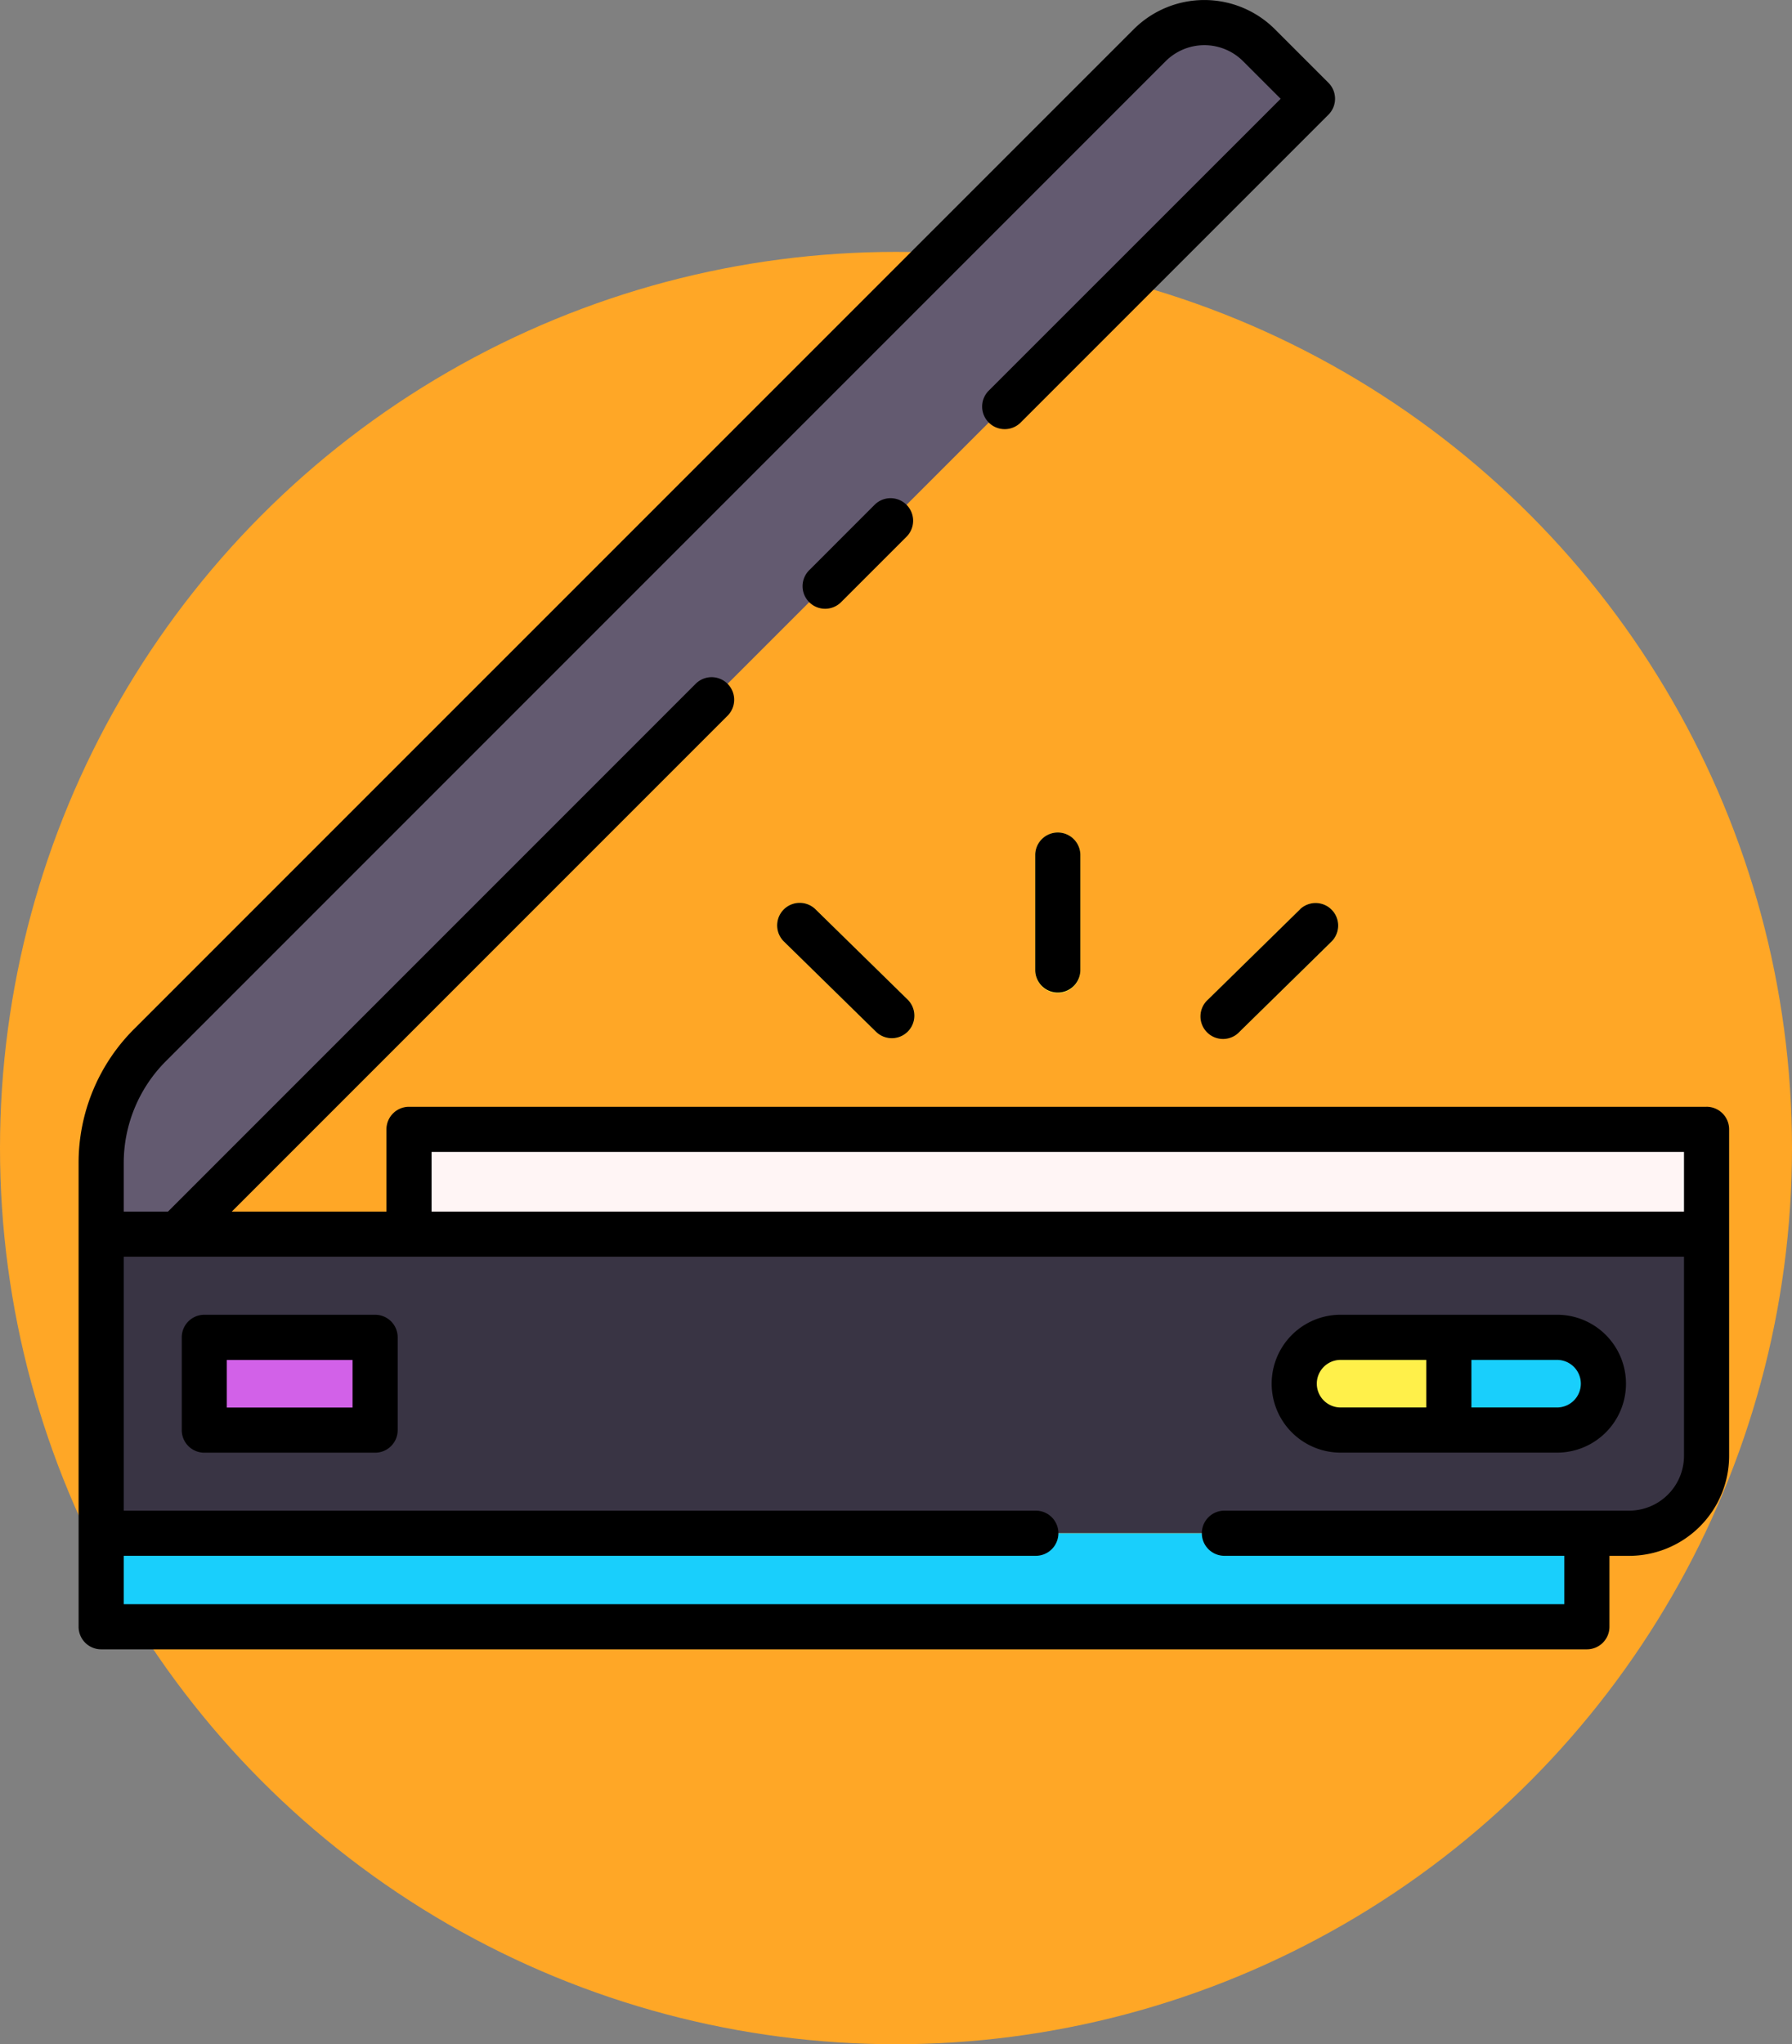 <svg xmlns="http://www.w3.org/2000/svg" width="114" height="130.021" viewBox="0 0 114 130.021">
  <rect x="0" y="0" width="114" height="130.021" fill="#808080" stroke="none"/>
  <g id="Grupo_58646" data-name="Grupo 58646" transform="translate(-602 -990.979)">
    <circle id="Elipse_4068" data-name="Elipse 4068" cx="57" cy="57" r="57" transform="translate(602 1007)" fill="#ffa726"/>
    <g id="scanner" transform="translate(607 990.982)">
      <g id="Grupo_54540" data-name="Grupo 54540" transform="translate(1.436 1.429)">
        <path id="Trazado_100746" data-name="Trazado 100746" d="M1.75,95.688H103.879v14.1a4.922,4.922,0,0,1-4.922,4.922H1.75Z" transform="translate(-1.75 -18.624)" fill="#393444"/>
        <path id="Trazado_100747" data-name="Trazado 100747" d="M9.75,103.688H20.619v5.9H9.75Z" transform="translate(-3.188 -20.061)" fill="#d261e8"/>
        <path id="Trazado_100748" data-name="Trazado 100748" d="M1.75,118.877H96.266v5.95H1.75Z" transform="translate(-1.75 -22.79)" fill="#19cffc"/>
        <path id="Trazado_100749" data-name="Trazado 100749" d="M78.811,6.591l-3.4-3.407a4.922,4.922,0,0,0-6.96,0L4.874,66.758A10.664,10.664,0,0,0,1.75,74.305V78.81H6.595Z" transform="translate(-1.75 -1.743)" fill="#635a70"/>
        <path id="Trazado_100750" data-name="Trazado 100750" d="M113.147,103.688h-6.885v5.9h6.885a2.949,2.949,0,1,0,0-5.9Z" transform="translate(-20.53 -20.061)" fill="#19cffc"/>
        <path id="Trazado_100751" data-name="Trazado 100751" d="M97.222,103.688a2.949,2.949,0,1,0,0,5.9h6.886v-5.9Z" transform="translate(-18.375 -20.061)" fill="#fff04a"/>
        <path id="Trazado_100752" data-name="Trazado 100752" d="M25.625,87.563h82.544v6.665H25.625Z" transform="translate(-6.04 -17.164)" fill="#fff5f5"/>
        <g id="Grupo_54539" data-name="Grupo 54539" transform="translate(43.004 51.481)">
          <path id="Trazado_100753" data-name="Trazado 100753" d="M61.465,78.613a1.427,1.427,0,0,1-1-.41l-5.855-5.742a1.435,1.435,0,1,1,2.009-2.051l5.858,5.742a1.436,1.436,0,0,1-1,2.461Z" transform="translate(-54.175 -65.488)" fill="#fff04a"/>
          <path id="Trazado_100754" data-name="Trazado 100754" d="M88.5,78.613a1.436,1.436,0,0,1-1-2.461l5.857-5.742a1.436,1.436,0,0,1,2.01,2.051L89.5,78.2a1.428,1.428,0,0,1-1,.41Z" transform="translate(-60.084 -65.488)" fill="#fff04a"/>
          <path id="Trazado_100755" data-name="Trazado 100755" d="M75.623,74.754a1.436,1.436,0,0,1-1.436-1.436V65.936a1.436,1.436,0,0,1,2.871,0v7.383a1.435,1.435,0,0,1-1.436,1.436Z" transform="translate(-57.771 -64.5)" fill="#fff04a"/>
        </g>
      </g>
      <g id="Grupo_54541" data-name="Grupo 54541" transform="translate(0 -0.003)">
        <path id="Trazado_100756" data-name="Trazado 100756" d="M20.3,101.938H9.436A1.435,1.435,0,0,0,8,103.374v5.9a1.435,1.435,0,0,0,1.436,1.436H20.3a1.435,1.435,0,0,0,1.436-1.436v-5.9a1.435,1.435,0,0,0-1.436-1.436Zm-1.436,5.9h-8v-3.026h8Z" transform="translate(-1.437 -18.314)"/>
        <path id="Trazado_100757" data-name="Trazado 100757" d="M58.619,45.218l4.143-4.143a1.435,1.435,0,1,0-2.03-2.03L56.59,43.188a1.435,1.435,0,1,0,2.029,2.029Z" transform="translate(-10.093 -6.938)"/>
        <path id="Trazado_100758" data-name="Trazado 100758" d="M96.908,110.706h13.771a4.384,4.384,0,1,0,0-8.769H96.908a4.384,4.384,0,1,0,0,8.769Zm15.284-4.385a1.514,1.514,0,0,1-1.513,1.513h-5.449v-3.026h5.449a1.514,1.514,0,0,1,1.513,1.513Zm-15.284-1.513h5.45v3.026h-5.45a1.513,1.513,0,1,1,0-3.026Z" transform="translate(-16.625 -18.314)"/>
        <path id="Trazado_100759" data-name="Trazado 100759" d="M103.564,70.393H21.02a1.435,1.435,0,0,0-1.436,1.436v5.229H9.746L41.285,45.519a1.435,1.435,0,1,0-2.03-2.03L5.686,77.058H2.871V73.992a9.168,9.168,0,0,1,2.707-6.526L69.152,3.892a3.486,3.486,0,0,1,4.931,0L76.471,6.28,57.881,24.863a1.435,1.435,0,0,0,2.029,2.029l19.6-19.6a1.436,1.436,0,0,0,0-2.03l-3.4-3.4a6.355,6.355,0,0,0-8.991,0L3.543,65.434A12.02,12.02,0,0,0,0,73.992v29.474A1.435,1.435,0,0,0,1.436,104.9H95.951a1.436,1.436,0,0,0,1.436-1.436V98.954h1.256A6.365,6.365,0,0,0,105,92.6V71.828a1.435,1.435,0,0,0-1.436-1.436ZM22.456,73.264h79.673v3.794H22.456Zm79.673,19.33a3.49,3.49,0,0,1-3.486,3.486H72.854a1.436,1.436,0,0,0,0,2.871H94.516v3.079H2.871V98.951H60.856a1.436,1.436,0,1,0,0-2.871H2.871V79.929h99.258Z" transform="translate(0 0.003)"/>
        <path id="Trazado_100760" data-name="Trazado 100760" d="M54.582,70.431a1.436,1.436,0,0,0,.023,2.03L60.463,78.2a1.435,1.435,0,1,0,2.009-2.051L56.614,70.41A1.436,1.436,0,0,0,54.582,70.431Z" transform="translate(-9.734 -12.575)"/>
        <path id="Trazado_100761" data-name="Trazado 100761" d="M93.351,70.41l-5.857,5.742A1.435,1.435,0,1,0,89.5,78.2l5.858-5.742a1.436,1.436,0,0,0-2.01-2.051Z" transform="translate(-15.644 -12.576)"/>
        <path id="Trazado_100762" data-name="Trazado 100762" d="M74.187,65.936v7.383a1.436,1.436,0,0,0,2.871,0V65.936a1.436,1.436,0,0,0-2.871,0Z" transform="translate(-13.33 -11.587)"/>
      </g>
    </g>
  </g>
</svg>
